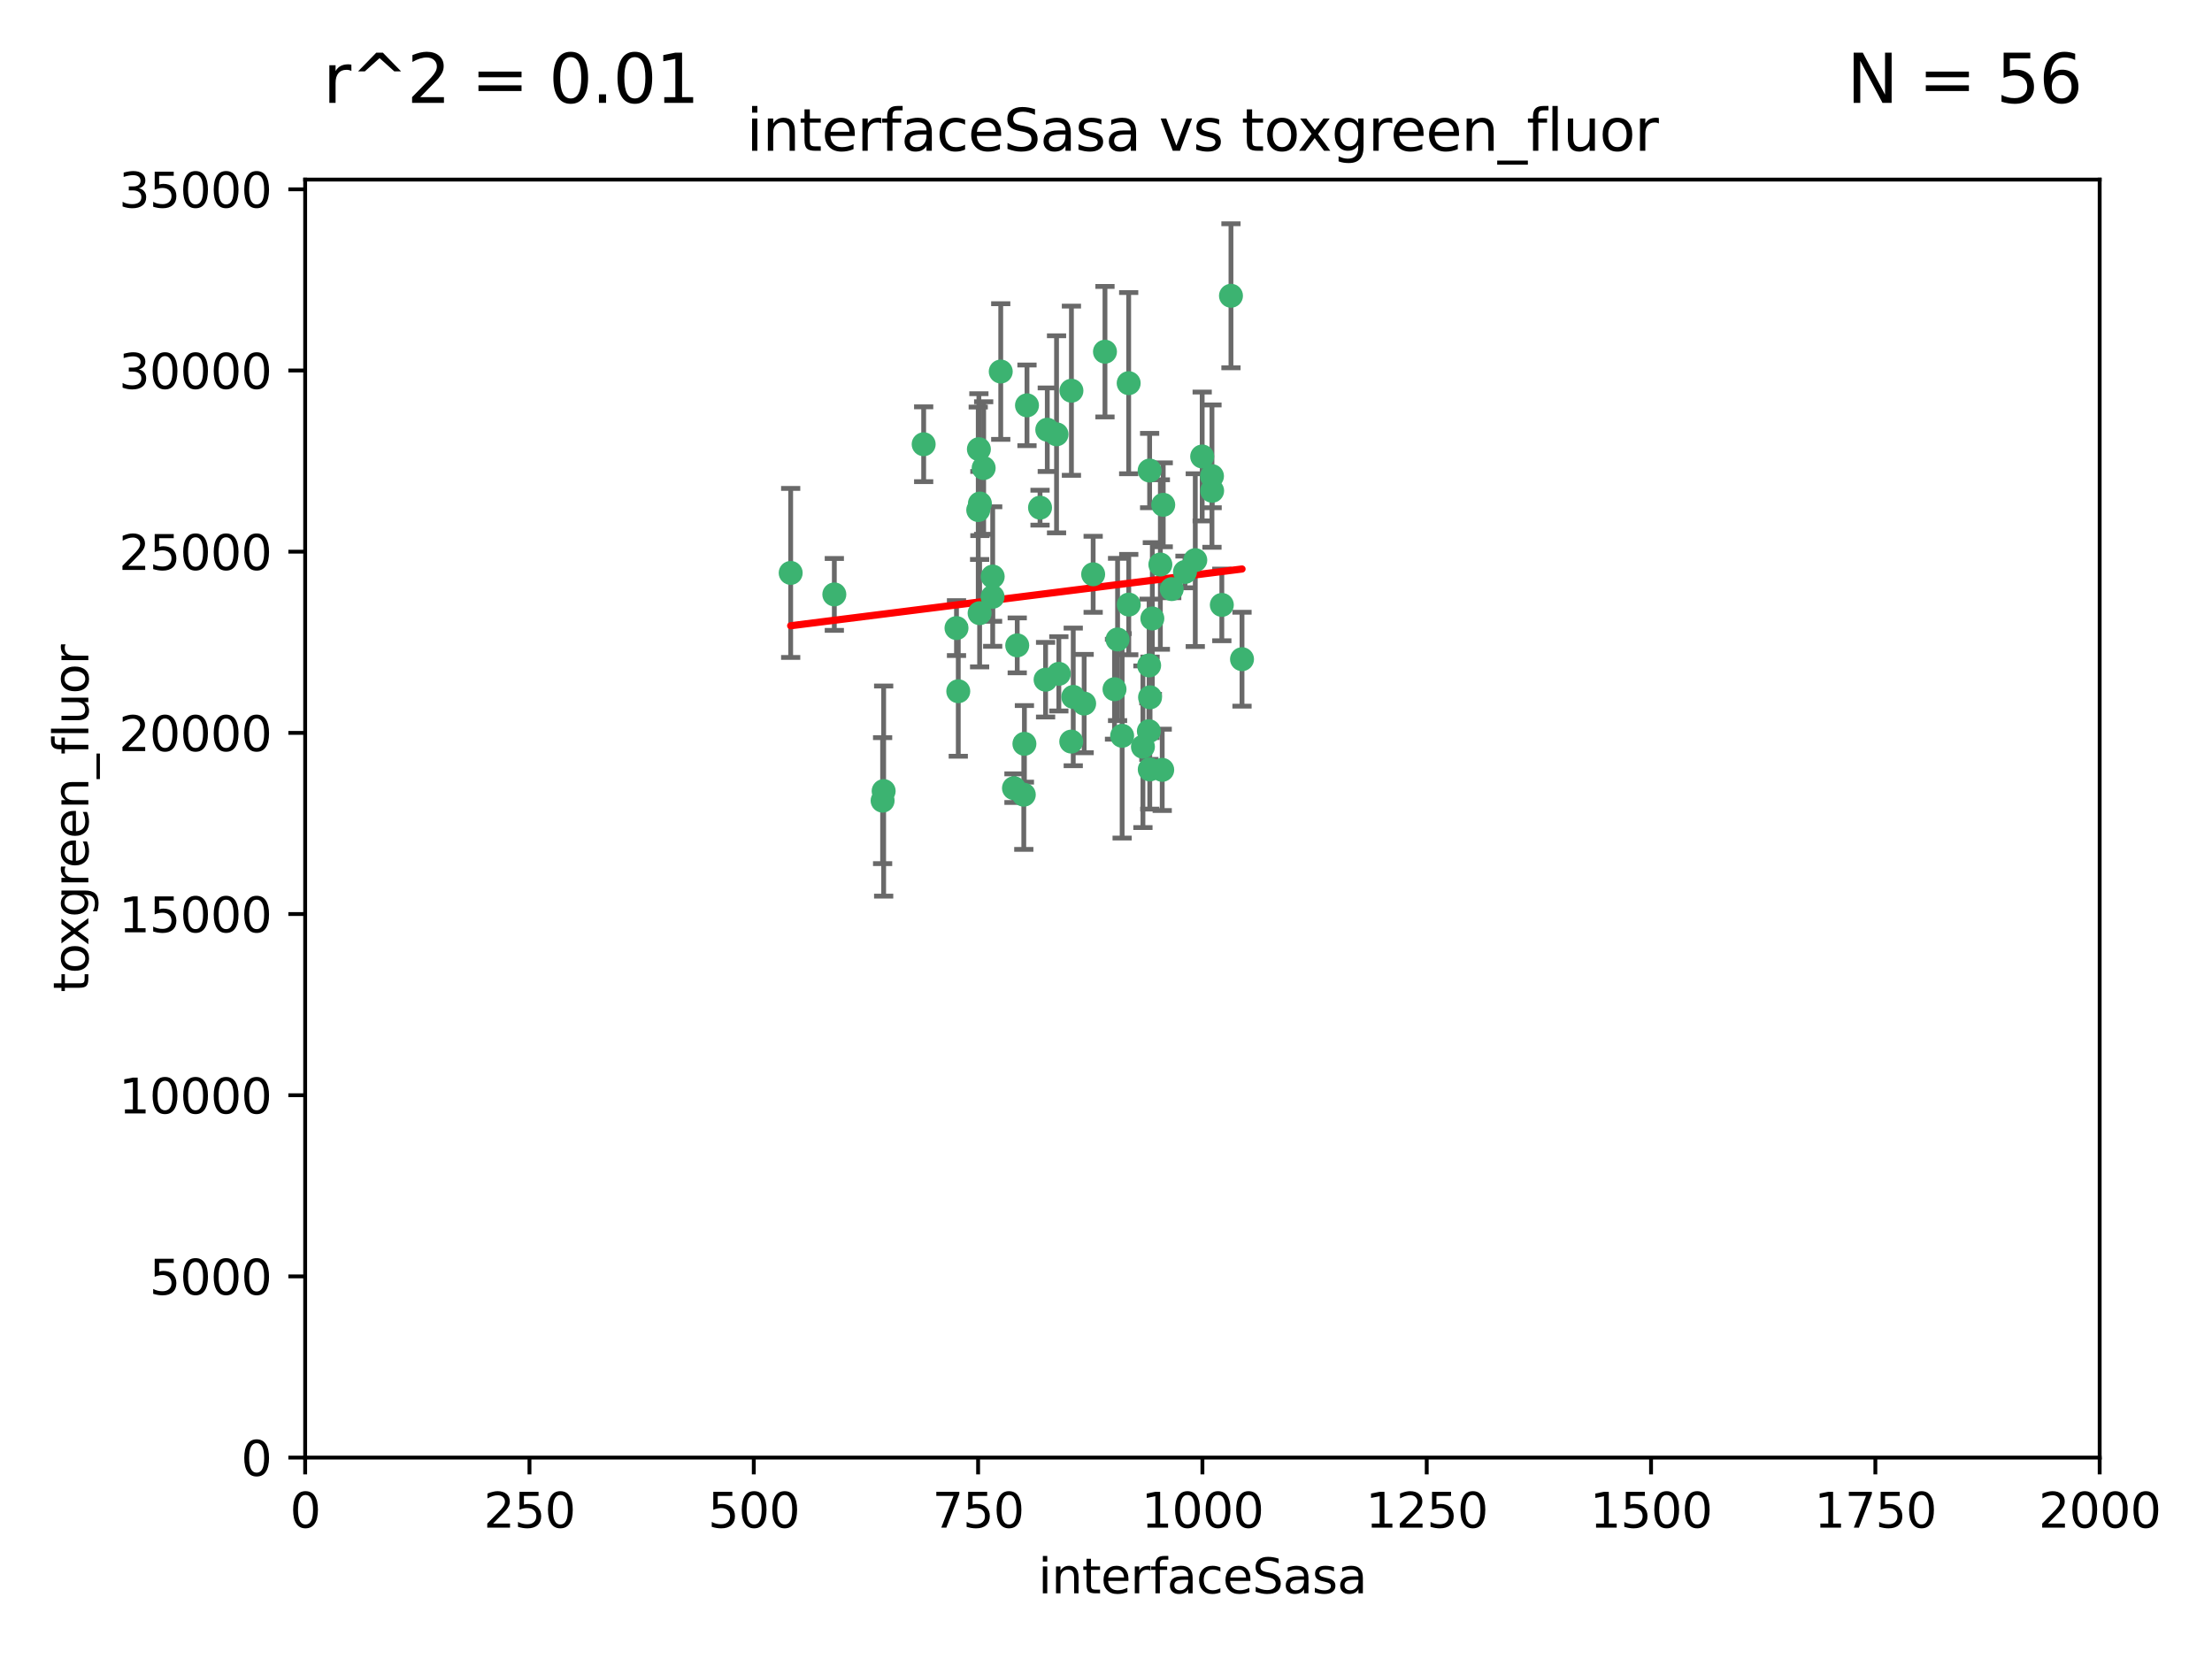 <?xml version="1.0" encoding="utf-8" standalone="no"?>
<!DOCTYPE svg PUBLIC "-//W3C//DTD SVG 1.1//EN"
  "http://www.w3.org/Graphics/SVG/1.1/DTD/svg11.dtd">
<svg xmlns:xlink="http://www.w3.org/1999/xlink" width="460.8pt" height="345.6pt" viewBox="0 0 460.8 345.6" xmlns="http://www.w3.org/2000/svg" version="1.1">
 <defs>
  <style type="text/css">*{stroke-linejoin: round; stroke-linecap: butt}</style>
 </defs>
 <g id="figure_1">
  <g id="patch_1">
   <path d="M 0 345.6 
L 460.8 345.6 
L 460.8 0 
L 0 0 
z
" style="fill: #ffffff"/>
  </g>
  <g id="axes_1">
   <g id="patch_2">
    <path d="M 63.571 303.64 
L 437.4 303.64 
L 437.4 37.411 
L 63.571 37.411 
z
" style="fill: #ffffff"/>
   </g>
   <g id="PathCollection_1">
    <defs>
     <path id="mdde285c9c1" d="M 0 1.118 
C 0.297 1.118 0.581 1 0.791 0.791 
C 1 0.581 1.118 0.297 1.118 0 
C 1.118 -0.297 1 -0.581 0.791 -0.791 
C 0.581 -1 0.297 -1.118 0 -1.118 
C -0.297 -1.118 -0.581 -1 -0.791 -0.791 
C -1 -0.581 -1.118 -0.297 -1.118 0 
C -1.118 0.297 -1 0.581 -0.791 0.791 
C -0.581 1 -0.297 1.118 0 1.118 
z
" style="stroke: #3cb371"/>
    </defs>
    <g clip-path="url(#p769c1fbfb0)">
     <use xlink:href="#mdde285c9c1" x="242.323" y="105.159" style="fill: #3cb371; stroke: #3cb371"/>
     <use xlink:href="#mdde285c9c1" x="248.998" y="116.686" style="fill: #3cb371; stroke: #3cb371"/>
     <use xlink:href="#mdde285c9c1" x="239.489" y="98.026" style="fill: #3cb371; stroke: #3cb371"/>
     <use xlink:href="#mdde285c9c1" x="250.437" y="95.094" style="fill: #3cb371; stroke: #3cb371"/>
     <use xlink:href="#mdde285c9c1" x="218.168" y="89.516" style="fill: #3cb371; stroke: #3cb371"/>
     <use xlink:href="#mdde285c9c1" x="230.187" y="73.266" style="fill: #3cb371; stroke: #3cb371"/>
     <use xlink:href="#mdde285c9c1" x="240.054" y="128.839" style="fill: #3cb371; stroke: #3cb371"/>
     <use xlink:href="#mdde285c9c1" x="246.854" y="119.146" style="fill: #3cb371; stroke: #3cb371"/>
     <use xlink:href="#mdde285c9c1" x="239.385" y="138.622" style="fill: #3cb371; stroke: #3cb371"/>
     <use xlink:href="#mdde285c9c1" x="223.198" y="81.394" style="fill: #3cb371; stroke: #3cb371"/>
     <use xlink:href="#mdde285c9c1" x="258.734" y="137.321" style="fill: #3cb371; stroke: #3cb371"/>
     <use xlink:href="#mdde285c9c1" x="233.762" y="153.285" style="fill: #3cb371; stroke: #3cb371"/>
     <use xlink:href="#mdde285c9c1" x="235.142" y="125.947" style="fill: #3cb371; stroke: #3cb371"/>
     <use xlink:href="#mdde285c9c1" x="220.097" y="90.475" style="fill: #3cb371; stroke: #3cb371"/>
     <use xlink:href="#mdde285c9c1" x="223.161" y="154.483" style="fill: #3cb371; stroke: #3cb371"/>
     <use xlink:href="#mdde285c9c1" x="241.725" y="117.601" style="fill: #3cb371; stroke: #3cb371"/>
     <use xlink:href="#mdde285c9c1" x="225.848" y="146.564" style="fill: #3cb371; stroke: #3cb371"/>
     <use xlink:href="#mdde285c9c1" x="252.51" y="102.24" style="fill: #3cb371; stroke: #3cb371"/>
     <use xlink:href="#mdde285c9c1" x="227.725" y="119.635" style="fill: #3cb371; stroke: #3cb371"/>
     <use xlink:href="#mdde285c9c1" x="235.125" y="79.819" style="fill: #3cb371; stroke: #3cb371"/>
     <use xlink:href="#mdde285c9c1" x="206.772" y="124.329" style="fill: #3cb371; stroke: #3cb371"/>
     <use xlink:href="#mdde285c9c1" x="244.091" y="122.72" style="fill: #3cb371; stroke: #3cb371"/>
     <use xlink:href="#mdde285c9c1" x="211.908" y="134.443" style="fill: #3cb371; stroke: #3cb371"/>
     <use xlink:href="#mdde285c9c1" x="213.404" y="154.954" style="fill: #3cb371; stroke: #3cb371"/>
     <use xlink:href="#mdde285c9c1" x="204.131" y="104.896" style="fill: #3cb371; stroke: #3cb371"/>
     <use xlink:href="#mdde285c9c1" x="216.658" y="105.756" style="fill: #3cb371; stroke: #3cb371"/>
     <use xlink:href="#mdde285c9c1" x="204.916" y="97.498" style="fill: #3cb371; stroke: #3cb371"/>
     <use xlink:href="#mdde285c9c1" x="192.417" y="92.545" style="fill: #3cb371; stroke: #3cb371"/>
     <use xlink:href="#mdde285c9c1" x="213.275" y="165.548" style="fill: #3cb371; stroke: #3cb371"/>
     <use xlink:href="#mdde285c9c1" x="206.796" y="120.108" style="fill: #3cb371; stroke: #3cb371"/>
     <use xlink:href="#mdde285c9c1" x="199.256" y="130.84" style="fill: #3cb371; stroke: #3cb371"/>
     <use xlink:href="#mdde285c9c1" x="220.577" y="140.37" style="fill: #3cb371; stroke: #3cb371"/>
     <use xlink:href="#mdde285c9c1" x="242.11" y="160.372" style="fill: #3cb371; stroke: #3cb371"/>
     <use xlink:href="#mdde285c9c1" x="223.577" y="145.178" style="fill: #3cb371; stroke: #3cb371"/>
     <use xlink:href="#mdde285c9c1" x="254.529" y="126.015" style="fill: #3cb371; stroke: #3cb371"/>
     <use xlink:href="#mdde285c9c1" x="208.473" y="77.397" style="fill: #3cb371; stroke: #3cb371"/>
     <use xlink:href="#mdde285c9c1" x="203.92" y="93.572" style="fill: #3cb371; stroke: #3cb371"/>
     <use xlink:href="#mdde285c9c1" x="239.332" y="152.32" style="fill: #3cb371; stroke: #3cb371"/>
     <use xlink:href="#mdde285c9c1" x="204.073" y="127.738" style="fill: #3cb371; stroke: #3cb371"/>
     <use xlink:href="#mdde285c9c1" x="239.579" y="145.262" style="fill: #3cb371; stroke: #3cb371"/>
     <use xlink:href="#mdde285c9c1" x="252.476" y="99.184" style="fill: #3cb371; stroke: #3cb371"/>
     <use xlink:href="#mdde285c9c1" x="256.433" y="61.614" style="fill: #3cb371; stroke: #3cb371"/>
     <use xlink:href="#mdde285c9c1" x="203.785" y="106.253" style="fill: #3cb371; stroke: #3cb371"/>
     <use xlink:href="#mdde285c9c1" x="213.94" y="84.44" style="fill: #3cb371; stroke: #3cb371"/>
     <use xlink:href="#mdde285c9c1" x="183.864" y="166.79" style="fill: #3cb371; stroke: #3cb371"/>
     <use xlink:href="#mdde285c9c1" x="211.23" y="164.19" style="fill: #3cb371; stroke: #3cb371"/>
     <use xlink:href="#mdde285c9c1" x="238.093" y="155.561" style="fill: #3cb371; stroke: #3cb371"/>
     <use xlink:href="#mdde285c9c1" x="199.626" y="143.999" style="fill: #3cb371; stroke: #3cb371"/>
     <use xlink:href="#mdde285c9c1" x="232.811" y="133.213" style="fill: #3cb371; stroke: #3cb371"/>
     <use xlink:href="#mdde285c9c1" x="239.516" y="160.289" style="fill: #3cb371; stroke: #3cb371"/>
     <use xlink:href="#mdde285c9c1" x="164.714" y="119.349" style="fill: #3cb371; stroke: #3cb371"/>
     <use xlink:href="#mdde285c9c1" x="217.815" y="141.593" style="fill: #3cb371; stroke: #3cb371"/>
     <use xlink:href="#mdde285c9c1" x="184.082" y="164.794" style="fill: #3cb371; stroke: #3cb371"/>
     <use xlink:href="#mdde285c9c1" x="232.174" y="143.576" style="fill: #3cb371; stroke: #3cb371"/>
     <use xlink:href="#mdde285c9c1" x="173.806" y="123.828" style="fill: #3cb371; stroke: #3cb371"/>
    </g>
   </g>
   <g id="matplotlib.axis_1">
    <g id="xtick_1">
     <g id="line2d_1">
      <defs>
       <path id="m9094e881f1" d="M 0 0 
L 0 3.5 
" style="stroke: #000000; stroke-width: 0.8"/>
      </defs>
      <g>
       <use xlink:href="#m9094e881f1" x="63.571" y="303.64" style="stroke: #000000; stroke-width: 0.8"/>
      </g>
     </g>
     <g id="text_1">
      <!-- 0 -->
      <g transform="translate(60.39 318.238)scale(0.1 -0.1)">
       <defs>
        <path id="DejaVuSans-30" d="M 2034 4250 
Q 1547 4250 1301 3770 
Q 1056 3291 1056 2328 
Q 1056 1369 1301 889 
Q 1547 409 2034 409 
Q 2525 409 2770 889 
Q 3016 1369 3016 2328 
Q 3016 3291 2770 3770 
Q 2525 4250 2034 4250 
z
M 2034 4750 
Q 2819 4750 3233 4129 
Q 3647 3509 3647 2328 
Q 3647 1150 3233 529 
Q 2819 -91 2034 -91 
Q 1250 -91 836 529 
Q 422 1150 422 2328 
Q 422 3509 836 4129 
Q 1250 4750 2034 4750 
z
" transform="scale(0.016)"/>
       </defs>
       <use xlink:href="#DejaVuSans-30"/>
      </g>
     </g>
    </g>
    <g id="xtick_2">
     <g id="line2d_2">
      <g>
       <use xlink:href="#m9094e881f1" x="110.3" y="303.64" style="stroke: #000000; stroke-width: 0.8"/>
      </g>
     </g>
     <g id="text_2">
      <!-- 250 -->
      <g transform="translate(100.756 318.238)scale(0.1 -0.1)">
       <defs>
        <path id="DejaVuSans-32" d="M 1228 531 
L 3431 531 
L 3431 0 
L 469 0 
L 469 531 
Q 828 903 1448 1529 
Q 2069 2156 2228 2338 
Q 2531 2678 2651 2914 
Q 2772 3150 2772 3378 
Q 2772 3750 2511 3984 
Q 2250 4219 1831 4219 
Q 1534 4219 1204 4116 
Q 875 4013 500 3803 
L 500 4441 
Q 881 4594 1212 4672 
Q 1544 4750 1819 4750 
Q 2544 4750 2975 4387 
Q 3406 4025 3406 3419 
Q 3406 3131 3298 2873 
Q 3191 2616 2906 2266 
Q 2828 2175 2409 1742 
Q 1991 1309 1228 531 
z
" transform="scale(0.016)"/>
        <path id="DejaVuSans-35" d="M 691 4666 
L 3169 4666 
L 3169 4134 
L 1269 4134 
L 1269 2991 
Q 1406 3038 1543 3061 
Q 1681 3084 1819 3084 
Q 2600 3084 3056 2656 
Q 3513 2228 3513 1497 
Q 3513 744 3044 326 
Q 2575 -91 1722 -91 
Q 1428 -91 1123 -41 
Q 819 9 494 109 
L 494 744 
Q 775 591 1075 516 
Q 1375 441 1709 441 
Q 2250 441 2565 725 
Q 2881 1009 2881 1497 
Q 2881 1984 2565 2268 
Q 2250 2553 1709 2553 
Q 1456 2553 1204 2497 
Q 953 2441 691 2322 
L 691 4666 
z
" transform="scale(0.016)"/>
       </defs>
       <use xlink:href="#DejaVuSans-32"/>
       <use xlink:href="#DejaVuSans-35" x="63.623"/>
       <use xlink:href="#DejaVuSans-30" x="127.246"/>
      </g>
     </g>
    </g>
    <g id="xtick_3">
     <g id="line2d_3">
      <g>
       <use xlink:href="#m9094e881f1" x="157.028" y="303.64" style="stroke: #000000; stroke-width: 0.8"/>
      </g>
     </g>
     <g id="text_3">
      <!-- 500 -->
      <g transform="translate(147.485 318.238)scale(0.1 -0.1)">
       <use xlink:href="#DejaVuSans-35"/>
       <use xlink:href="#DejaVuSans-30" x="63.623"/>
       <use xlink:href="#DejaVuSans-30" x="127.246"/>
      </g>
     </g>
    </g>
    <g id="xtick_4">
     <g id="line2d_4">
      <g>
       <use xlink:href="#m9094e881f1" x="203.757" y="303.64" style="stroke: #000000; stroke-width: 0.8"/>
      </g>
     </g>
     <g id="text_4">
      <!-- 750 -->
      <g transform="translate(194.213 318.238)scale(0.1 -0.1)">
       <defs>
        <path id="DejaVuSans-37" d="M 525 4666 
L 3525 4666 
L 3525 4397 
L 1831 0 
L 1172 0 
L 2766 4134 
L 525 4134 
L 525 4666 
z
" transform="scale(0.016)"/>
       </defs>
       <use xlink:href="#DejaVuSans-37"/>
       <use xlink:href="#DejaVuSans-35" x="63.623"/>
       <use xlink:href="#DejaVuSans-30" x="127.246"/>
      </g>
     </g>
    </g>
    <g id="xtick_5">
     <g id="line2d_5">
      <g>
       <use xlink:href="#m9094e881f1" x="250.486" y="303.64" style="stroke: #000000; stroke-width: 0.8"/>
      </g>
     </g>
     <g id="text_5">
      <!-- 1000 -->
      <g transform="translate(237.761 318.238)scale(0.1 -0.1)">
       <defs>
        <path id="DejaVuSans-31" d="M 794 531 
L 1825 531 
L 1825 4091 
L 703 3866 
L 703 4441 
L 1819 4666 
L 2450 4666 
L 2450 531 
L 3481 531 
L 3481 0 
L 794 0 
L 794 531 
z
" transform="scale(0.016)"/>
       </defs>
       <use xlink:href="#DejaVuSans-31"/>
       <use xlink:href="#DejaVuSans-30" x="63.623"/>
       <use xlink:href="#DejaVuSans-30" x="127.246"/>
       <use xlink:href="#DejaVuSans-30" x="190.869"/>
      </g>
     </g>
    </g>
    <g id="xtick_6">
     <g id="line2d_6">
      <g>
       <use xlink:href="#m9094e881f1" x="297.214" y="303.64" style="stroke: #000000; stroke-width: 0.8"/>
      </g>
     </g>
     <g id="text_6">
      <!-- 1250 -->
      <g transform="translate(284.489 318.238)scale(0.1 -0.1)">
       <use xlink:href="#DejaVuSans-31"/>
       <use xlink:href="#DejaVuSans-32" x="63.623"/>
       <use xlink:href="#DejaVuSans-35" x="127.246"/>
       <use xlink:href="#DejaVuSans-30" x="190.869"/>
      </g>
     </g>
    </g>
    <g id="xtick_7">
     <g id="line2d_7">
      <g>
       <use xlink:href="#m9094e881f1" x="343.943" y="303.64" style="stroke: #000000; stroke-width: 0.8"/>
      </g>
     </g>
     <g id="text_7">
      <!-- 1500 -->
      <g transform="translate(331.218 318.238)scale(0.1 -0.1)">
       <use xlink:href="#DejaVuSans-31"/>
       <use xlink:href="#DejaVuSans-35" x="63.623"/>
       <use xlink:href="#DejaVuSans-30" x="127.246"/>
       <use xlink:href="#DejaVuSans-30" x="190.869"/>
      </g>
     </g>
    </g>
    <g id="xtick_8">
     <g id="line2d_8">
      <g>
       <use xlink:href="#m9094e881f1" x="390.671" y="303.64" style="stroke: #000000; stroke-width: 0.8"/>
      </g>
     </g>
     <g id="text_8">
      <!-- 1750 -->
      <g transform="translate(377.946 318.238)scale(0.1 -0.1)">
       <use xlink:href="#DejaVuSans-31"/>
       <use xlink:href="#DejaVuSans-37" x="63.623"/>
       <use xlink:href="#DejaVuSans-35" x="127.246"/>
       <use xlink:href="#DejaVuSans-30" x="190.869"/>
      </g>
     </g>
    </g>
    <g id="xtick_9">
     <g id="line2d_9">
      <g>
       <use xlink:href="#m9094e881f1" x="437.4" y="303.64" style="stroke: #000000; stroke-width: 0.8"/>
      </g>
     </g>
     <g id="text_9">
      <!-- 2000 -->
      <g transform="translate(424.675 318.238)scale(0.1 -0.1)">
       <use xlink:href="#DejaVuSans-32"/>
       <use xlink:href="#DejaVuSans-30" x="63.623"/>
       <use xlink:href="#DejaVuSans-30" x="127.246"/>
       <use xlink:href="#DejaVuSans-30" x="190.869"/>
      </g>
     </g>
    </g>
    <g id="text_10">
     <!-- interfaceSasa -->
     <g transform="translate(216.279 331.917)scale(0.1 -0.1)">
      <defs>
       <path id="DejaVuSans-69" d="M 603 3500 
L 1178 3500 
L 1178 0 
L 603 0 
L 603 3500 
z
M 603 4863 
L 1178 4863 
L 1178 4134 
L 603 4134 
L 603 4863 
z
" transform="scale(0.016)"/>
       <path id="DejaVuSans-6e" d="M 3513 2113 
L 3513 0 
L 2938 0 
L 2938 2094 
Q 2938 2591 2744 2837 
Q 2550 3084 2163 3084 
Q 1697 3084 1428 2787 
Q 1159 2491 1159 1978 
L 1159 0 
L 581 0 
L 581 3500 
L 1159 3500 
L 1159 2956 
Q 1366 3272 1645 3428 
Q 1925 3584 2291 3584 
Q 2894 3584 3203 3211 
Q 3513 2838 3513 2113 
z
" transform="scale(0.016)"/>
       <path id="DejaVuSans-74" d="M 1172 4494 
L 1172 3500 
L 2356 3500 
L 2356 3053 
L 1172 3053 
L 1172 1153 
Q 1172 725 1289 603 
Q 1406 481 1766 481 
L 2356 481 
L 2356 0 
L 1766 0 
Q 1100 0 847 248 
Q 594 497 594 1153 
L 594 3053 
L 172 3053 
L 172 3500 
L 594 3500 
L 594 4494 
L 1172 4494 
z
" transform="scale(0.016)"/>
       <path id="DejaVuSans-65" d="M 3597 1894 
L 3597 1613 
L 953 1613 
Q 991 1019 1311 708 
Q 1631 397 2203 397 
Q 2534 397 2845 478 
Q 3156 559 3463 722 
L 3463 178 
Q 3153 47 2828 -22 
Q 2503 -91 2169 -91 
Q 1331 -91 842 396 
Q 353 884 353 1716 
Q 353 2575 817 3079 
Q 1281 3584 2069 3584 
Q 2775 3584 3186 3129 
Q 3597 2675 3597 1894 
z
M 3022 2063 
Q 3016 2534 2758 2815 
Q 2500 3097 2075 3097 
Q 1594 3097 1305 2825 
Q 1016 2553 972 2059 
L 3022 2063 
z
" transform="scale(0.016)"/>
       <path id="DejaVuSans-72" d="M 2631 2963 
Q 2534 3019 2420 3045 
Q 2306 3072 2169 3072 
Q 1681 3072 1420 2755 
Q 1159 2438 1159 1844 
L 1159 0 
L 581 0 
L 581 3500 
L 1159 3500 
L 1159 2956 
Q 1341 3275 1631 3429 
Q 1922 3584 2338 3584 
Q 2397 3584 2469 3576 
Q 2541 3569 2628 3553 
L 2631 2963 
z
" transform="scale(0.016)"/>
       <path id="DejaVuSans-66" d="M 2375 4863 
L 2375 4384 
L 1825 4384 
Q 1516 4384 1395 4259 
Q 1275 4134 1275 3809 
L 1275 3500 
L 2222 3500 
L 2222 3053 
L 1275 3053 
L 1275 0 
L 697 0 
L 697 3053 
L 147 3053 
L 147 3500 
L 697 3500 
L 697 3744 
Q 697 4328 969 4595 
Q 1241 4863 1831 4863 
L 2375 4863 
z
" transform="scale(0.016)"/>
       <path id="DejaVuSans-61" d="M 2194 1759 
Q 1497 1759 1228 1600 
Q 959 1441 959 1056 
Q 959 750 1161 570 
Q 1363 391 1709 391 
Q 2188 391 2477 730 
Q 2766 1069 2766 1631 
L 2766 1759 
L 2194 1759 
z
M 3341 1997 
L 3341 0 
L 2766 0 
L 2766 531 
Q 2569 213 2275 61 
Q 1981 -91 1556 -91 
Q 1019 -91 701 211 
Q 384 513 384 1019 
Q 384 1609 779 1909 
Q 1175 2209 1959 2209 
L 2766 2209 
L 2766 2266 
Q 2766 2663 2505 2880 
Q 2244 3097 1772 3097 
Q 1472 3097 1187 3025 
Q 903 2953 641 2809 
L 641 3341 
Q 956 3463 1253 3523 
Q 1550 3584 1831 3584 
Q 2591 3584 2966 3190 
Q 3341 2797 3341 1997 
z
" transform="scale(0.016)"/>
       <path id="DejaVuSans-63" d="M 3122 3366 
L 3122 2828 
Q 2878 2963 2633 3030 
Q 2388 3097 2138 3097 
Q 1578 3097 1268 2742 
Q 959 2388 959 1747 
Q 959 1106 1268 751 
Q 1578 397 2138 397 
Q 2388 397 2633 464 
Q 2878 531 3122 666 
L 3122 134 
Q 2881 22 2623 -34 
Q 2366 -91 2075 -91 
Q 1284 -91 818 406 
Q 353 903 353 1747 
Q 353 2603 823 3093 
Q 1294 3584 2113 3584 
Q 2378 3584 2631 3529 
Q 2884 3475 3122 3366 
z
" transform="scale(0.016)"/>
       <path id="DejaVuSans-53" d="M 3425 4513 
L 3425 3897 
Q 3066 4069 2747 4153 
Q 2428 4238 2131 4238 
Q 1616 4238 1336 4038 
Q 1056 3838 1056 3469 
Q 1056 3159 1242 3001 
Q 1428 2844 1947 2747 
L 2328 2669 
Q 3034 2534 3370 2195 
Q 3706 1856 3706 1288 
Q 3706 609 3251 259 
Q 2797 -91 1919 -91 
Q 1588 -91 1214 -16 
Q 841 59 441 206 
L 441 856 
Q 825 641 1194 531 
Q 1563 422 1919 422 
Q 2459 422 2753 634 
Q 3047 847 3047 1241 
Q 3047 1584 2836 1778 
Q 2625 1972 2144 2069 
L 1759 2144 
Q 1053 2284 737 2584 
Q 422 2884 422 3419 
Q 422 4038 858 4394 
Q 1294 4750 2059 4750 
Q 2388 4750 2728 4690 
Q 3069 4631 3425 4513 
z
" transform="scale(0.016)"/>
       <path id="DejaVuSans-73" d="M 2834 3397 
L 2834 2853 
Q 2591 2978 2328 3040 
Q 2066 3103 1784 3103 
Q 1356 3103 1142 2972 
Q 928 2841 928 2578 
Q 928 2378 1081 2264 
Q 1234 2150 1697 2047 
L 1894 2003 
Q 2506 1872 2764 1633 
Q 3022 1394 3022 966 
Q 3022 478 2636 193 
Q 2250 -91 1575 -91 
Q 1294 -91 989 -36 
Q 684 19 347 128 
L 347 722 
Q 666 556 975 473 
Q 1284 391 1588 391 
Q 1994 391 2212 530 
Q 2431 669 2431 922 
Q 2431 1156 2273 1281 
Q 2116 1406 1581 1522 
L 1381 1569 
Q 847 1681 609 1914 
Q 372 2147 372 2553 
Q 372 3047 722 3315 
Q 1072 3584 1716 3584 
Q 2034 3584 2315 3537 
Q 2597 3491 2834 3397 
z
" transform="scale(0.016)"/>
      </defs>
      <use xlink:href="#DejaVuSans-69"/>
      <use xlink:href="#DejaVuSans-6e" x="27.783"/>
      <use xlink:href="#DejaVuSans-74" x="91.162"/>
      <use xlink:href="#DejaVuSans-65" x="130.371"/>
      <use xlink:href="#DejaVuSans-72" x="191.895"/>
      <use xlink:href="#DejaVuSans-66" x="233.008"/>
      <use xlink:href="#DejaVuSans-61" x="268.213"/>
      <use xlink:href="#DejaVuSans-63" x="329.492"/>
      <use xlink:href="#DejaVuSans-65" x="384.473"/>
      <use xlink:href="#DejaVuSans-53" x="445.996"/>
      <use xlink:href="#DejaVuSans-61" x="509.473"/>
      <use xlink:href="#DejaVuSans-73" x="570.752"/>
      <use xlink:href="#DejaVuSans-61" x="622.852"/>
     </g>
    </g>
   </g>
   <g id="matplotlib.axis_2">
    <g id="ytick_1">
     <g id="line2d_10">
      <defs>
       <path id="m8aacafe786" d="M 0 0 
L -3.5 0 
" style="stroke: #000000; stroke-width: 0.8"/>
      </defs>
      <g>
       <use xlink:href="#m8aacafe786" x="63.571" y="303.64" style="stroke: #000000; stroke-width: 0.8"/>
      </g>
     </g>
     <g id="text_11">
      <!-- 0 -->
      <g transform="translate(50.209 307.439)scale(0.1 -0.1)">
       <use xlink:href="#DejaVuSans-30"/>
      </g>
     </g>
    </g>
    <g id="ytick_2">
     <g id="line2d_11">
      <g>
       <use xlink:href="#m8aacafe786" x="63.571" y="265.897" style="stroke: #000000; stroke-width: 0.8"/>
      </g>
     </g>
     <g id="text_12">
      <!-- 5000 -->
      <g transform="translate(31.121 269.696)scale(0.1 -0.1)">
       <use xlink:href="#DejaVuSans-35"/>
       <use xlink:href="#DejaVuSans-30" x="63.623"/>
       <use xlink:href="#DejaVuSans-30" x="127.246"/>
       <use xlink:href="#DejaVuSans-30" x="190.869"/>
      </g>
     </g>
    </g>
    <g id="ytick_3">
     <g id="line2d_12">
      <g>
       <use xlink:href="#m8aacafe786" x="63.571" y="228.154" style="stroke: #000000; stroke-width: 0.8"/>
      </g>
     </g>
     <g id="text_13">
      <!-- 10000 -->
      <g transform="translate(24.759 231.953)scale(0.1 -0.1)">
       <use xlink:href="#DejaVuSans-31"/>
       <use xlink:href="#DejaVuSans-30" x="63.623"/>
       <use xlink:href="#DejaVuSans-30" x="127.246"/>
       <use xlink:href="#DejaVuSans-30" x="190.869"/>
       <use xlink:href="#DejaVuSans-30" x="254.492"/>
      </g>
     </g>
    </g>
    <g id="ytick_4">
     <g id="line2d_13">
      <g>
       <use xlink:href="#m8aacafe786" x="63.571" y="190.411" style="stroke: #000000; stroke-width: 0.8"/>
      </g>
     </g>
     <g id="text_14">
      <!-- 15000 -->
      <g transform="translate(24.759 194.21)scale(0.1 -0.1)">
       <use xlink:href="#DejaVuSans-31"/>
       <use xlink:href="#DejaVuSans-35" x="63.623"/>
       <use xlink:href="#DejaVuSans-30" x="127.246"/>
       <use xlink:href="#DejaVuSans-30" x="190.869"/>
       <use xlink:href="#DejaVuSans-30" x="254.492"/>
      </g>
     </g>
    </g>
    <g id="ytick_5">
     <g id="line2d_14">
      <g>
       <use xlink:href="#m8aacafe786" x="63.571" y="152.668" style="stroke: #000000; stroke-width: 0.8"/>
      </g>
     </g>
     <g id="text_15">
      <!-- 20000 -->
      <g transform="translate(24.759 156.467)scale(0.1 -0.1)">
       <use xlink:href="#DejaVuSans-32"/>
       <use xlink:href="#DejaVuSans-30" x="63.623"/>
       <use xlink:href="#DejaVuSans-30" x="127.246"/>
       <use xlink:href="#DejaVuSans-30" x="190.869"/>
       <use xlink:href="#DejaVuSans-30" x="254.492"/>
      </g>
     </g>
    </g>
    <g id="ytick_6">
     <g id="line2d_15">
      <g>
       <use xlink:href="#m8aacafe786" x="63.571" y="114.925" style="stroke: #000000; stroke-width: 0.8"/>
      </g>
     </g>
     <g id="text_16">
      <!-- 25000 -->
      <g transform="translate(24.759 118.724)scale(0.1 -0.1)">
       <use xlink:href="#DejaVuSans-32"/>
       <use xlink:href="#DejaVuSans-35" x="63.623"/>
       <use xlink:href="#DejaVuSans-30" x="127.246"/>
       <use xlink:href="#DejaVuSans-30" x="190.869"/>
       <use xlink:href="#DejaVuSans-30" x="254.492"/>
      </g>
     </g>
    </g>
    <g id="ytick_7">
     <g id="line2d_16">
      <g>
       <use xlink:href="#m8aacafe786" x="63.571" y="77.181" style="stroke: #000000; stroke-width: 0.8"/>
      </g>
     </g>
     <g id="text_17">
      <!-- 30000 -->
      <g transform="translate(24.759 80.981)scale(0.1 -0.1)">
       <defs>
        <path id="DejaVuSans-33" d="M 2597 2516 
Q 3050 2419 3304 2112 
Q 3559 1806 3559 1356 
Q 3559 666 3084 287 
Q 2609 -91 1734 -91 
Q 1441 -91 1130 -33 
Q 819 25 488 141 
L 488 750 
Q 750 597 1062 519 
Q 1375 441 1716 441 
Q 2309 441 2620 675 
Q 2931 909 2931 1356 
Q 2931 1769 2642 2001 
Q 2353 2234 1838 2234 
L 1294 2234 
L 1294 2753 
L 1863 2753 
Q 2328 2753 2575 2939 
Q 2822 3125 2822 3475 
Q 2822 3834 2567 4026 
Q 2313 4219 1838 4219 
Q 1578 4219 1281 4162 
Q 984 4106 628 3988 
L 628 4550 
Q 988 4650 1302 4700 
Q 1616 4750 1894 4750 
Q 2613 4750 3031 4423 
Q 3450 4097 3450 3541 
Q 3450 3153 3228 2886 
Q 3006 2619 2597 2516 
z
" transform="scale(0.016)"/>
       </defs>
       <use xlink:href="#DejaVuSans-33"/>
       <use xlink:href="#DejaVuSans-30" x="63.623"/>
       <use xlink:href="#DejaVuSans-30" x="127.246"/>
       <use xlink:href="#DejaVuSans-30" x="190.869"/>
       <use xlink:href="#DejaVuSans-30" x="254.492"/>
      </g>
     </g>
    </g>
    <g id="ytick_8">
     <g id="line2d_17">
      <g>
       <use xlink:href="#m8aacafe786" x="63.571" y="39.438" style="stroke: #000000; stroke-width: 0.8"/>
      </g>
     </g>
     <g id="text_18">
      <!-- 35000 -->
      <g transform="translate(24.759 43.238)scale(0.1 -0.1)">
       <use xlink:href="#DejaVuSans-33"/>
       <use xlink:href="#DejaVuSans-35" x="63.623"/>
       <use xlink:href="#DejaVuSans-30" x="127.246"/>
       <use xlink:href="#DejaVuSans-30" x="190.869"/>
       <use xlink:href="#DejaVuSans-30" x="254.492"/>
      </g>
     </g>
    </g>
    <g id="text_19">
     <!-- toxgreen_fluor -->
     <g transform="translate(18.401 206.72)rotate(-90)scale(0.1 -0.1)">
      <defs>
       <path id="DejaVuSans-6f" d="M 1959 3097 
Q 1497 3097 1228 2736 
Q 959 2375 959 1747 
Q 959 1119 1226 758 
Q 1494 397 1959 397 
Q 2419 397 2687 759 
Q 2956 1122 2956 1747 
Q 2956 2369 2687 2733 
Q 2419 3097 1959 3097 
z
M 1959 3584 
Q 2709 3584 3137 3096 
Q 3566 2609 3566 1747 
Q 3566 888 3137 398 
Q 2709 -91 1959 -91 
Q 1206 -91 779 398 
Q 353 888 353 1747 
Q 353 2609 779 3096 
Q 1206 3584 1959 3584 
z
" transform="scale(0.016)"/>
       <path id="DejaVuSans-78" d="M 3513 3500 
L 2247 1797 
L 3578 0 
L 2900 0 
L 1881 1375 
L 863 0 
L 184 0 
L 1544 1831 
L 300 3500 
L 978 3500 
L 1906 2253 
L 2834 3500 
L 3513 3500 
z
" transform="scale(0.016)"/>
       <path id="DejaVuSans-67" d="M 2906 1791 
Q 2906 2416 2648 2759 
Q 2391 3103 1925 3103 
Q 1463 3103 1205 2759 
Q 947 2416 947 1791 
Q 947 1169 1205 825 
Q 1463 481 1925 481 
Q 2391 481 2648 825 
Q 2906 1169 2906 1791 
z
M 3481 434 
Q 3481 -459 3084 -895 
Q 2688 -1331 1869 -1331 
Q 1566 -1331 1297 -1286 
Q 1028 -1241 775 -1147 
L 775 -588 
Q 1028 -725 1275 -790 
Q 1522 -856 1778 -856 
Q 2344 -856 2625 -561 
Q 2906 -266 2906 331 
L 2906 616 
Q 2728 306 2450 153 
Q 2172 0 1784 0 
Q 1141 0 747 490 
Q 353 981 353 1791 
Q 353 2603 747 3093 
Q 1141 3584 1784 3584 
Q 2172 3584 2450 3431 
Q 2728 3278 2906 2969 
L 2906 3500 
L 3481 3500 
L 3481 434 
z
" transform="scale(0.016)"/>
       <path id="DejaVuSans-5f" d="M 3263 -1063 
L 3263 -1509 
L -63 -1509 
L -63 -1063 
L 3263 -1063 
z
" transform="scale(0.016)"/>
       <path id="DejaVuSans-6c" d="M 603 4863 
L 1178 4863 
L 1178 0 
L 603 0 
L 603 4863 
z
" transform="scale(0.016)"/>
       <path id="DejaVuSans-75" d="M 544 1381 
L 544 3500 
L 1119 3500 
L 1119 1403 
Q 1119 906 1312 657 
Q 1506 409 1894 409 
Q 2359 409 2629 706 
Q 2900 1003 2900 1516 
L 2900 3500 
L 3475 3500 
L 3475 0 
L 2900 0 
L 2900 538 
Q 2691 219 2414 64 
Q 2138 -91 1772 -91 
Q 1169 -91 856 284 
Q 544 659 544 1381 
z
M 1991 3584 
L 1991 3584 
z
" transform="scale(0.016)"/>
      </defs>
      <use xlink:href="#DejaVuSans-74"/>
      <use xlink:href="#DejaVuSans-6f" x="39.209"/>
      <use xlink:href="#DejaVuSans-78" x="97.266"/>
      <use xlink:href="#DejaVuSans-67" x="156.445"/>
      <use xlink:href="#DejaVuSans-72" x="219.922"/>
      <use xlink:href="#DejaVuSans-65" x="258.785"/>
      <use xlink:href="#DejaVuSans-65" x="320.309"/>
      <use xlink:href="#DejaVuSans-6e" x="381.832"/>
      <use xlink:href="#DejaVuSans-5f" x="445.211"/>
      <use xlink:href="#DejaVuSans-66" x="495.211"/>
      <use xlink:href="#DejaVuSans-6c" x="530.416"/>
      <use xlink:href="#DejaVuSans-75" x="558.199"/>
      <use xlink:href="#DejaVuSans-6f" x="621.578"/>
      <use xlink:href="#DejaVuSans-72" x="682.76"/>
     </g>
    </g>
   </g>
   <g id="LineCollection_1">
    <path d="M 242.323 113.901 
L 242.323 96.418 
" clip-path="url(#p769c1fbfb0)" style="fill: none; stroke: #696969"/>
    <path d="M 248.998 134.682 
L 248.998 98.689 
" clip-path="url(#p769c1fbfb0)" style="fill: none; stroke: #696969"/>
    <path d="M 239.489 105.772 
L 239.489 90.281 
" clip-path="url(#p769c1fbfb0)" style="fill: none; stroke: #696969"/>
    <path d="M 250.437 108.514 
L 250.437 81.675 
" clip-path="url(#p769c1fbfb0)" style="fill: none; stroke: #696969"/>
    <path d="M 218.168 98.217 
L 218.168 80.815 
" clip-path="url(#p769c1fbfb0)" style="fill: none; stroke: #696969"/>
    <path d="M 230.187 86.861 
L 230.187 59.671 
" clip-path="url(#p769c1fbfb0)" style="fill: none; stroke: #696969"/>
    <path d="M 240.054 144.637 
L 240.054 113.041 
" clip-path="url(#p769c1fbfb0)" style="fill: none; stroke: #696969"/>
    <path d="M 246.854 122.449 
L 246.854 115.842 
" clip-path="url(#p769c1fbfb0)" style="fill: none; stroke: #696969"/>
    <path d="M 239.385 152.437 
L 239.385 124.806 
" clip-path="url(#p769c1fbfb0)" style="fill: none; stroke: #696969"/>
    <path d="M 223.198 99.017 
L 223.198 63.771 
" clip-path="url(#p769c1fbfb0)" style="fill: none; stroke: #696969"/>
    <path d="M 258.734 147.102 
L 258.734 127.541 
" clip-path="url(#p769c1fbfb0)" style="fill: none; stroke: #696969"/>
    <path d="M 233.762 174.582 
L 233.762 131.988 
" clip-path="url(#p769c1fbfb0)" style="fill: none; stroke: #696969"/>
    <path d="M 235.142 136.397 
L 235.142 115.497 
" clip-path="url(#p769c1fbfb0)" style="fill: none; stroke: #696969"/>
    <path d="M 220.097 111.003 
L 220.097 69.947 
" clip-path="url(#p769c1fbfb0)" style="fill: none; stroke: #696969"/>
    <path d="M 223.161 155.048 
L 223.161 153.918 
" clip-path="url(#p769c1fbfb0)" style="fill: none; stroke: #696969"/>
    <path d="M 241.725 135.26 
L 241.725 99.941 
" clip-path="url(#p769c1fbfb0)" style="fill: none; stroke: #696969"/>
    <path d="M 225.848 156.807 
L 225.848 136.321 
" clip-path="url(#p769c1fbfb0)" style="fill: none; stroke: #696969"/>
    <path d="M 252.51 105.772 
L 252.51 98.709 
" clip-path="url(#p769c1fbfb0)" style="fill: none; stroke: #696969"/>
    <path d="M 227.725 127.554 
L 227.725 111.717 
" clip-path="url(#p769c1fbfb0)" style="fill: none; stroke: #696969"/>
    <path d="M 235.125 98.693 
L 235.125 60.945 
" clip-path="url(#p769c1fbfb0)" style="fill: none; stroke: #696969"/>
    <path d="M 206.772 129.426 
L 206.772 119.231 
" clip-path="url(#p769c1fbfb0)" style="fill: none; stroke: #696969"/>
    <path d="M 244.091 124.514 
L 244.091 120.926 
" clip-path="url(#p769c1fbfb0)" style="fill: none; stroke: #696969"/>
    <path d="M 211.908 140.163 
L 211.908 128.724 
" clip-path="url(#p769c1fbfb0)" style="fill: none; stroke: #696969"/>
    <path d="M 213.404 162.929 
L 213.404 146.979 
" clip-path="url(#p769c1fbfb0)" style="fill: none; stroke: #696969"/>
    <path d="M 204.131 111.578 
L 204.131 98.214 
" clip-path="url(#p769c1fbfb0)" style="fill: none; stroke: #696969"/>
    <path d="M 216.658 109.392 
L 216.658 102.12 
" clip-path="url(#p769c1fbfb0)" style="fill: none; stroke: #696969"/>
    <path d="M 204.916 111.302 
L 204.916 83.693 
" clip-path="url(#p769c1fbfb0)" style="fill: none; stroke: #696969"/>
    <path d="M 192.417 100.341 
L 192.417 84.749 
" clip-path="url(#p769c1fbfb0)" style="fill: none; stroke: #696969"/>
    <path d="M 213.275 176.939 
L 213.275 154.157 
" clip-path="url(#p769c1fbfb0)" style="fill: none; stroke: #696969"/>
    <path d="M 206.796 134.641 
L 206.796 105.576 
" clip-path="url(#p769c1fbfb0)" style="fill: none; stroke: #696969"/>
    <path d="M 199.256 136.561 
L 199.256 125.12 
" clip-path="url(#p769c1fbfb0)" style="fill: none; stroke: #696969"/>
    <path d="M 220.577 148.106 
L 220.577 132.634 
" clip-path="url(#p769c1fbfb0)" style="fill: none; stroke: #696969"/>
    <path d="M 242.11 168.839 
L 242.11 151.905 
" clip-path="url(#p769c1fbfb0)" style="fill: none; stroke: #696969"/>
    <path d="M 223.577 159.513 
L 223.577 130.843 
" clip-path="url(#p769c1fbfb0)" style="fill: none; stroke: #696969"/>
    <path d="M 254.529 133.474 
L 254.529 118.555 
" clip-path="url(#p769c1fbfb0)" style="fill: none; stroke: #696969"/>
    <path d="M 208.473 91.524 
L 208.473 63.27 
" clip-path="url(#p769c1fbfb0)" style="fill: none; stroke: #696969"/>
    <path d="M 203.92 105.129 
L 203.92 82.016 
" clip-path="url(#p769c1fbfb0)" style="fill: none; stroke: #696969"/>
    <path d="M 239.332 158.197 
L 239.332 146.442 
" clip-path="url(#p769c1fbfb0)" style="fill: none; stroke: #696969"/>
    <path d="M 204.073 138.926 
L 204.073 116.549 
" clip-path="url(#p769c1fbfb0)" style="fill: none; stroke: #696969"/>
    <path d="M 239.579 153.647 
L 239.579 136.877 
" clip-path="url(#p769c1fbfb0)" style="fill: none; stroke: #696969"/>
    <path d="M 252.476 114.01 
L 252.476 84.357 
" clip-path="url(#p769c1fbfb0)" style="fill: none; stroke: #696969"/>
    <path d="M 256.433 76.614 
L 256.433 46.614 
" clip-path="url(#p769c1fbfb0)" style="fill: none; stroke: #696969"/>
    <path d="M 203.785 127.715 
L 203.785 84.791 
" clip-path="url(#p769c1fbfb0)" style="fill: none; stroke: #696969"/>
    <path d="M 213.94 92.843 
L 213.94 76.037 
" clip-path="url(#p769c1fbfb0)" style="fill: none; stroke: #696969"/>
    <path d="M 183.864 179.908 
L 183.864 153.671 
" clip-path="url(#p769c1fbfb0)" style="fill: none; stroke: #696969"/>
    <path d="M 211.23 167.175 
L 211.23 161.206 
" clip-path="url(#p769c1fbfb0)" style="fill: none; stroke: #696969"/>
    <path d="M 238.093 172.398 
L 238.093 138.724 
" clip-path="url(#p769c1fbfb0)" style="fill: none; stroke: #696969"/>
    <path d="M 199.626 157.537 
L 199.626 130.461 
" clip-path="url(#p769c1fbfb0)" style="fill: none; stroke: #696969"/>
    <path d="M 232.811 150.11 
L 232.811 116.316 
" clip-path="url(#p769c1fbfb0)" style="fill: none; stroke: #696969"/>
    <path d="M 239.516 168.551 
L 239.516 152.026 
" clip-path="url(#p769c1fbfb0)" style="fill: none; stroke: #696969"/>
    <path d="M 164.714 136.952 
L 164.714 101.746 
" clip-path="url(#p769c1fbfb0)" style="fill: none; stroke: #696969"/>
    <path d="M 217.815 149.363 
L 217.815 133.823 
" clip-path="url(#p769c1fbfb0)" style="fill: none; stroke: #696969"/>
    <path d="M 184.082 186.68 
L 184.082 142.908 
" clip-path="url(#p769c1fbfb0)" style="fill: none; stroke: #696969"/>
    <path d="M 232.174 153.98 
L 232.174 133.171 
" clip-path="url(#p769c1fbfb0)" style="fill: none; stroke: #696969"/>
    <path d="M 173.806 131.314 
L 173.806 116.343 
" clip-path="url(#p769c1fbfb0)" style="fill: none; stroke: #696969"/>
   </g>
   <g id="line2d_18">
    <defs>
     <path id="mf826e416d1" d="M 2 0 
L -2 -0 
" style="stroke: #696969"/>
    </defs>
    <g clip-path="url(#p769c1fbfb0)">
     <use xlink:href="#mf826e416d1" x="242.323" y="113.901" style="fill: #696969; stroke: #696969"/>
     <use xlink:href="#mf826e416d1" x="248.998" y="134.682" style="fill: #696969; stroke: #696969"/>
     <use xlink:href="#mf826e416d1" x="239.489" y="105.772" style="fill: #696969; stroke: #696969"/>
     <use xlink:href="#mf826e416d1" x="250.437" y="108.514" style="fill: #696969; stroke: #696969"/>
     <use xlink:href="#mf826e416d1" x="218.168" y="98.217" style="fill: #696969; stroke: #696969"/>
     <use xlink:href="#mf826e416d1" x="230.187" y="86.861" style="fill: #696969; stroke: #696969"/>
     <use xlink:href="#mf826e416d1" x="240.054" y="144.637" style="fill: #696969; stroke: #696969"/>
     <use xlink:href="#mf826e416d1" x="246.854" y="122.449" style="fill: #696969; stroke: #696969"/>
     <use xlink:href="#mf826e416d1" x="239.385" y="152.437" style="fill: #696969; stroke: #696969"/>
     <use xlink:href="#mf826e416d1" x="223.198" y="99.017" style="fill: #696969; stroke: #696969"/>
     <use xlink:href="#mf826e416d1" x="258.734" y="147.102" style="fill: #696969; stroke: #696969"/>
     <use xlink:href="#mf826e416d1" x="233.762" y="174.582" style="fill: #696969; stroke: #696969"/>
     <use xlink:href="#mf826e416d1" x="235.142" y="136.397" style="fill: #696969; stroke: #696969"/>
     <use xlink:href="#mf826e416d1" x="220.097" y="111.003" style="fill: #696969; stroke: #696969"/>
     <use xlink:href="#mf826e416d1" x="223.161" y="155.048" style="fill: #696969; stroke: #696969"/>
     <use xlink:href="#mf826e416d1" x="241.725" y="135.26" style="fill: #696969; stroke: #696969"/>
     <use xlink:href="#mf826e416d1" x="225.848" y="156.807" style="fill: #696969; stroke: #696969"/>
     <use xlink:href="#mf826e416d1" x="252.51" y="105.772" style="fill: #696969; stroke: #696969"/>
     <use xlink:href="#mf826e416d1" x="227.725" y="127.554" style="fill: #696969; stroke: #696969"/>
     <use xlink:href="#mf826e416d1" x="235.125" y="98.693" style="fill: #696969; stroke: #696969"/>
     <use xlink:href="#mf826e416d1" x="206.772" y="129.426" style="fill: #696969; stroke: #696969"/>
     <use xlink:href="#mf826e416d1" x="244.091" y="124.514" style="fill: #696969; stroke: #696969"/>
     <use xlink:href="#mf826e416d1" x="211.908" y="140.163" style="fill: #696969; stroke: #696969"/>
     <use xlink:href="#mf826e416d1" x="213.404" y="162.929" style="fill: #696969; stroke: #696969"/>
     <use xlink:href="#mf826e416d1" x="204.131" y="111.578" style="fill: #696969; stroke: #696969"/>
     <use xlink:href="#mf826e416d1" x="216.658" y="109.392" style="fill: #696969; stroke: #696969"/>
     <use xlink:href="#mf826e416d1" x="204.916" y="111.302" style="fill: #696969; stroke: #696969"/>
     <use xlink:href="#mf826e416d1" x="192.417" y="100.341" style="fill: #696969; stroke: #696969"/>
     <use xlink:href="#mf826e416d1" x="213.275" y="176.939" style="fill: #696969; stroke: #696969"/>
     <use xlink:href="#mf826e416d1" x="206.796" y="134.641" style="fill: #696969; stroke: #696969"/>
     <use xlink:href="#mf826e416d1" x="199.256" y="136.561" style="fill: #696969; stroke: #696969"/>
     <use xlink:href="#mf826e416d1" x="220.577" y="148.106" style="fill: #696969; stroke: #696969"/>
     <use xlink:href="#mf826e416d1" x="242.11" y="168.839" style="fill: #696969; stroke: #696969"/>
     <use xlink:href="#mf826e416d1" x="223.577" y="159.513" style="fill: #696969; stroke: #696969"/>
     <use xlink:href="#mf826e416d1" x="254.529" y="133.474" style="fill: #696969; stroke: #696969"/>
     <use xlink:href="#mf826e416d1" x="208.473" y="91.524" style="fill: #696969; stroke: #696969"/>
     <use xlink:href="#mf826e416d1" x="203.92" y="105.129" style="fill: #696969; stroke: #696969"/>
     <use xlink:href="#mf826e416d1" x="239.332" y="158.197" style="fill: #696969; stroke: #696969"/>
     <use xlink:href="#mf826e416d1" x="204.073" y="138.926" style="fill: #696969; stroke: #696969"/>
     <use xlink:href="#mf826e416d1" x="239.579" y="153.647" style="fill: #696969; stroke: #696969"/>
     <use xlink:href="#mf826e416d1" x="252.476" y="114.01" style="fill: #696969; stroke: #696969"/>
     <use xlink:href="#mf826e416d1" x="256.433" y="76.614" style="fill: #696969; stroke: #696969"/>
     <use xlink:href="#mf826e416d1" x="203.785" y="127.715" style="fill: #696969; stroke: #696969"/>
     <use xlink:href="#mf826e416d1" x="213.94" y="92.843" style="fill: #696969; stroke: #696969"/>
     <use xlink:href="#mf826e416d1" x="183.864" y="179.908" style="fill: #696969; stroke: #696969"/>
     <use xlink:href="#mf826e416d1" x="211.23" y="167.175" style="fill: #696969; stroke: #696969"/>
     <use xlink:href="#mf826e416d1" x="238.093" y="172.398" style="fill: #696969; stroke: #696969"/>
     <use xlink:href="#mf826e416d1" x="199.626" y="157.537" style="fill: #696969; stroke: #696969"/>
     <use xlink:href="#mf826e416d1" x="232.811" y="150.11" style="fill: #696969; stroke: #696969"/>
     <use xlink:href="#mf826e416d1" x="239.516" y="168.551" style="fill: #696969; stroke: #696969"/>
     <use xlink:href="#mf826e416d1" x="164.714" y="136.952" style="fill: #696969; stroke: #696969"/>
     <use xlink:href="#mf826e416d1" x="217.815" y="149.363" style="fill: #696969; stroke: #696969"/>
     <use xlink:href="#mf826e416d1" x="184.082" y="186.68" style="fill: #696969; stroke: #696969"/>
     <use xlink:href="#mf826e416d1" x="232.174" y="153.98" style="fill: #696969; stroke: #696969"/>
     <use xlink:href="#mf826e416d1" x="173.806" y="131.314" style="fill: #696969; stroke: #696969"/>
    </g>
   </g>
   <g id="line2d_19">
    <g clip-path="url(#p769c1fbfb0)">
     <use xlink:href="#mf826e416d1" x="242.323" y="96.418" style="fill: #696969; stroke: #696969"/>
     <use xlink:href="#mf826e416d1" x="248.998" y="98.689" style="fill: #696969; stroke: #696969"/>
     <use xlink:href="#mf826e416d1" x="239.489" y="90.281" style="fill: #696969; stroke: #696969"/>
     <use xlink:href="#mf826e416d1" x="250.437" y="81.675" style="fill: #696969; stroke: #696969"/>
     <use xlink:href="#mf826e416d1" x="218.168" y="80.815" style="fill: #696969; stroke: #696969"/>
     <use xlink:href="#mf826e416d1" x="230.187" y="59.671" style="fill: #696969; stroke: #696969"/>
     <use xlink:href="#mf826e416d1" x="240.054" y="113.041" style="fill: #696969; stroke: #696969"/>
     <use xlink:href="#mf826e416d1" x="246.854" y="115.842" style="fill: #696969; stroke: #696969"/>
     <use xlink:href="#mf826e416d1" x="239.385" y="124.806" style="fill: #696969; stroke: #696969"/>
     <use xlink:href="#mf826e416d1" x="223.198" y="63.771" style="fill: #696969; stroke: #696969"/>
     <use xlink:href="#mf826e416d1" x="258.734" y="127.541" style="fill: #696969; stroke: #696969"/>
     <use xlink:href="#mf826e416d1" x="233.762" y="131.988" style="fill: #696969; stroke: #696969"/>
     <use xlink:href="#mf826e416d1" x="235.142" y="115.497" style="fill: #696969; stroke: #696969"/>
     <use xlink:href="#mf826e416d1" x="220.097" y="69.947" style="fill: #696969; stroke: #696969"/>
     <use xlink:href="#mf826e416d1" x="223.161" y="153.918" style="fill: #696969; stroke: #696969"/>
     <use xlink:href="#mf826e416d1" x="241.725" y="99.941" style="fill: #696969; stroke: #696969"/>
     <use xlink:href="#mf826e416d1" x="225.848" y="136.321" style="fill: #696969; stroke: #696969"/>
     <use xlink:href="#mf826e416d1" x="252.51" y="98.709" style="fill: #696969; stroke: #696969"/>
     <use xlink:href="#mf826e416d1" x="227.725" y="111.717" style="fill: #696969; stroke: #696969"/>
     <use xlink:href="#mf826e416d1" x="235.125" y="60.945" style="fill: #696969; stroke: #696969"/>
     <use xlink:href="#mf826e416d1" x="206.772" y="119.231" style="fill: #696969; stroke: #696969"/>
     <use xlink:href="#mf826e416d1" x="244.091" y="120.926" style="fill: #696969; stroke: #696969"/>
     <use xlink:href="#mf826e416d1" x="211.908" y="128.724" style="fill: #696969; stroke: #696969"/>
     <use xlink:href="#mf826e416d1" x="213.404" y="146.979" style="fill: #696969; stroke: #696969"/>
     <use xlink:href="#mf826e416d1" x="204.131" y="98.214" style="fill: #696969; stroke: #696969"/>
     <use xlink:href="#mf826e416d1" x="216.658" y="102.12" style="fill: #696969; stroke: #696969"/>
     <use xlink:href="#mf826e416d1" x="204.916" y="83.693" style="fill: #696969; stroke: #696969"/>
     <use xlink:href="#mf826e416d1" x="192.417" y="84.749" style="fill: #696969; stroke: #696969"/>
     <use xlink:href="#mf826e416d1" x="213.275" y="154.157" style="fill: #696969; stroke: #696969"/>
     <use xlink:href="#mf826e416d1" x="206.796" y="105.576" style="fill: #696969; stroke: #696969"/>
     <use xlink:href="#mf826e416d1" x="199.256" y="125.12" style="fill: #696969; stroke: #696969"/>
     <use xlink:href="#mf826e416d1" x="220.577" y="132.634" style="fill: #696969; stroke: #696969"/>
     <use xlink:href="#mf826e416d1" x="242.11" y="151.905" style="fill: #696969; stroke: #696969"/>
     <use xlink:href="#mf826e416d1" x="223.577" y="130.843" style="fill: #696969; stroke: #696969"/>
     <use xlink:href="#mf826e416d1" x="254.529" y="118.555" style="fill: #696969; stroke: #696969"/>
     <use xlink:href="#mf826e416d1" x="208.473" y="63.27" style="fill: #696969; stroke: #696969"/>
     <use xlink:href="#mf826e416d1" x="203.92" y="82.016" style="fill: #696969; stroke: #696969"/>
     <use xlink:href="#mf826e416d1" x="239.332" y="146.442" style="fill: #696969; stroke: #696969"/>
     <use xlink:href="#mf826e416d1" x="204.073" y="116.549" style="fill: #696969; stroke: #696969"/>
     <use xlink:href="#mf826e416d1" x="239.579" y="136.877" style="fill: #696969; stroke: #696969"/>
     <use xlink:href="#mf826e416d1" x="252.476" y="84.357" style="fill: #696969; stroke: #696969"/>
     <use xlink:href="#mf826e416d1" x="256.433" y="46.614" style="fill: #696969; stroke: #696969"/>
     <use xlink:href="#mf826e416d1" x="203.785" y="84.791" style="fill: #696969; stroke: #696969"/>
     <use xlink:href="#mf826e416d1" x="213.94" y="76.037" style="fill: #696969; stroke: #696969"/>
     <use xlink:href="#mf826e416d1" x="183.864" y="153.671" style="fill: #696969; stroke: #696969"/>
     <use xlink:href="#mf826e416d1" x="211.23" y="161.206" style="fill: #696969; stroke: #696969"/>
     <use xlink:href="#mf826e416d1" x="238.093" y="138.724" style="fill: #696969; stroke: #696969"/>
     <use xlink:href="#mf826e416d1" x="199.626" y="130.461" style="fill: #696969; stroke: #696969"/>
     <use xlink:href="#mf826e416d1" x="232.811" y="116.316" style="fill: #696969; stroke: #696969"/>
     <use xlink:href="#mf826e416d1" x="239.516" y="152.026" style="fill: #696969; stroke: #696969"/>
     <use xlink:href="#mf826e416d1" x="164.714" y="101.746" style="fill: #696969; stroke: #696969"/>
     <use xlink:href="#mf826e416d1" x="217.815" y="133.823" style="fill: #696969; stroke: #696969"/>
     <use xlink:href="#mf826e416d1" x="184.082" y="142.908" style="fill: #696969; stroke: #696969"/>
     <use xlink:href="#mf826e416d1" x="232.174" y="133.171" style="fill: #696969; stroke: #696969"/>
     <use xlink:href="#mf826e416d1" x="173.806" y="116.343" style="fill: #696969; stroke: #696969"/>
    </g>
   </g>
   <g id="line2d_20">
    <path d="M 242.323 120.597 
L 248.998 119.758 
L 239.489 120.953 
L 250.437 119.577 
L 218.168 123.633 
L 230.187 122.122 
L 240.054 120.882 
L 246.854 120.027 
L 239.385 120.966 
L 223.198 123.001 
L 258.734 118.534 
L 233.762 121.673 
L 235.142 121.5 
L 220.097 123.391 
L 223.161 123.006 
L 241.725 120.672 
L 225.848 122.668 
L 252.51 119.316 
L 227.725 122.432 
L 235.125 121.502 
L 206.772 125.066 
L 244.091 120.374 
L 211.908 124.42 
L 213.404 124.232 
L 204.131 125.398 
L 216.658 123.823 
L 204.916 125.299 
L 192.417 126.871 
L 213.275 124.249 
L 206.796 125.063 
L 199.256 126.011 
L 220.577 123.331 
L 242.11 120.623 
L 223.577 122.953 
L 254.529 119.062 
L 208.473 124.852 
L 203.92 125.425 
L 239.332 120.973 
L 204.073 125.405 
L 239.579 120.942 
L 252.476 119.32 
L 256.433 118.823 
L 203.785 125.442 
L 213.94 124.165 
L 183.864 127.946 
L 211.23 124.506 
L 238.093 121.128 
L 199.626 125.964 
L 232.811 121.793 
L 239.516 120.95 
L 164.714 130.354 
L 217.815 123.678 
L 184.082 127.919 
L 232.174 121.873 
L 173.806 129.211 
" clip-path="url(#p769c1fbfb0)" style="fill: none; stroke: #ff0000; stroke-width: 1.5; stroke-linecap: square"/>
   </g>
   <g id="line2d_21">
    <defs>
     <path id="m8d9ff675e1" d="M 0 2 
C 0.53 2 1.039 1.789 1.414 1.414 
C 1.789 1.039 2 0.53 2 0 
C 2 -0.53 1.789 -1.039 1.414 -1.414 
C 1.039 -1.789 0.53 -2 0 -2 
C -0.53 -2 -1.039 -1.789 -1.414 -1.414 
C -1.789 -1.039 -2 -0.53 -2 0 
C -2 0.53 -1.789 1.039 -1.414 1.414 
C -1.039 1.789 -0.53 2 0 2 
z
" style="stroke: #3cb371"/>
    </defs>
    <g clip-path="url(#p769c1fbfb0)">
     <use xlink:href="#m8d9ff675e1" x="242.323" y="105.159" style="fill: #3cb371; stroke: #3cb371"/>
     <use xlink:href="#m8d9ff675e1" x="248.998" y="116.686" style="fill: #3cb371; stroke: #3cb371"/>
     <use xlink:href="#m8d9ff675e1" x="239.489" y="98.026" style="fill: #3cb371; stroke: #3cb371"/>
     <use xlink:href="#m8d9ff675e1" x="250.437" y="95.094" style="fill: #3cb371; stroke: #3cb371"/>
     <use xlink:href="#m8d9ff675e1" x="218.168" y="89.516" style="fill: #3cb371; stroke: #3cb371"/>
     <use xlink:href="#m8d9ff675e1" x="230.187" y="73.266" style="fill: #3cb371; stroke: #3cb371"/>
     <use xlink:href="#m8d9ff675e1" x="240.054" y="128.839" style="fill: #3cb371; stroke: #3cb371"/>
     <use xlink:href="#m8d9ff675e1" x="246.854" y="119.146" style="fill: #3cb371; stroke: #3cb371"/>
     <use xlink:href="#m8d9ff675e1" x="239.385" y="138.622" style="fill: #3cb371; stroke: #3cb371"/>
     <use xlink:href="#m8d9ff675e1" x="223.198" y="81.394" style="fill: #3cb371; stroke: #3cb371"/>
     <use xlink:href="#m8d9ff675e1" x="258.734" y="137.321" style="fill: #3cb371; stroke: #3cb371"/>
     <use xlink:href="#m8d9ff675e1" x="233.762" y="153.285" style="fill: #3cb371; stroke: #3cb371"/>
     <use xlink:href="#m8d9ff675e1" x="235.142" y="125.947" style="fill: #3cb371; stroke: #3cb371"/>
     <use xlink:href="#m8d9ff675e1" x="220.097" y="90.475" style="fill: #3cb371; stroke: #3cb371"/>
     <use xlink:href="#m8d9ff675e1" x="223.161" y="154.483" style="fill: #3cb371; stroke: #3cb371"/>
     <use xlink:href="#m8d9ff675e1" x="241.725" y="117.601" style="fill: #3cb371; stroke: #3cb371"/>
     <use xlink:href="#m8d9ff675e1" x="225.848" y="146.564" style="fill: #3cb371; stroke: #3cb371"/>
     <use xlink:href="#m8d9ff675e1" x="252.51" y="102.24" style="fill: #3cb371; stroke: #3cb371"/>
     <use xlink:href="#m8d9ff675e1" x="227.725" y="119.635" style="fill: #3cb371; stroke: #3cb371"/>
     <use xlink:href="#m8d9ff675e1" x="235.125" y="79.819" style="fill: #3cb371; stroke: #3cb371"/>
     <use xlink:href="#m8d9ff675e1" x="206.772" y="124.329" style="fill: #3cb371; stroke: #3cb371"/>
     <use xlink:href="#m8d9ff675e1" x="244.091" y="122.72" style="fill: #3cb371; stroke: #3cb371"/>
     <use xlink:href="#m8d9ff675e1" x="211.908" y="134.443" style="fill: #3cb371; stroke: #3cb371"/>
     <use xlink:href="#m8d9ff675e1" x="213.404" y="154.954" style="fill: #3cb371; stroke: #3cb371"/>
     <use xlink:href="#m8d9ff675e1" x="204.131" y="104.896" style="fill: #3cb371; stroke: #3cb371"/>
     <use xlink:href="#m8d9ff675e1" x="216.658" y="105.756" style="fill: #3cb371; stroke: #3cb371"/>
     <use xlink:href="#m8d9ff675e1" x="204.916" y="97.498" style="fill: #3cb371; stroke: #3cb371"/>
     <use xlink:href="#m8d9ff675e1" x="192.417" y="92.545" style="fill: #3cb371; stroke: #3cb371"/>
     <use xlink:href="#m8d9ff675e1" x="213.275" y="165.548" style="fill: #3cb371; stroke: #3cb371"/>
     <use xlink:href="#m8d9ff675e1" x="206.796" y="120.108" style="fill: #3cb371; stroke: #3cb371"/>
     <use xlink:href="#m8d9ff675e1" x="199.256" y="130.84" style="fill: #3cb371; stroke: #3cb371"/>
     <use xlink:href="#m8d9ff675e1" x="220.577" y="140.37" style="fill: #3cb371; stroke: #3cb371"/>
     <use xlink:href="#m8d9ff675e1" x="242.11" y="160.372" style="fill: #3cb371; stroke: #3cb371"/>
     <use xlink:href="#m8d9ff675e1" x="223.577" y="145.178" style="fill: #3cb371; stroke: #3cb371"/>
     <use xlink:href="#m8d9ff675e1" x="254.529" y="126.015" style="fill: #3cb371; stroke: #3cb371"/>
     <use xlink:href="#m8d9ff675e1" x="208.473" y="77.397" style="fill: #3cb371; stroke: #3cb371"/>
     <use xlink:href="#m8d9ff675e1" x="203.92" y="93.572" style="fill: #3cb371; stroke: #3cb371"/>
     <use xlink:href="#m8d9ff675e1" x="239.332" y="152.32" style="fill: #3cb371; stroke: #3cb371"/>
     <use xlink:href="#m8d9ff675e1" x="204.073" y="127.738" style="fill: #3cb371; stroke: #3cb371"/>
     <use xlink:href="#m8d9ff675e1" x="239.579" y="145.262" style="fill: #3cb371; stroke: #3cb371"/>
     <use xlink:href="#m8d9ff675e1" x="252.476" y="99.184" style="fill: #3cb371; stroke: #3cb371"/>
     <use xlink:href="#m8d9ff675e1" x="256.433" y="61.614" style="fill: #3cb371; stroke: #3cb371"/>
     <use xlink:href="#m8d9ff675e1" x="203.785" y="106.253" style="fill: #3cb371; stroke: #3cb371"/>
     <use xlink:href="#m8d9ff675e1" x="213.94" y="84.44" style="fill: #3cb371; stroke: #3cb371"/>
     <use xlink:href="#m8d9ff675e1" x="183.864" y="166.79" style="fill: #3cb371; stroke: #3cb371"/>
     <use xlink:href="#m8d9ff675e1" x="211.23" y="164.19" style="fill: #3cb371; stroke: #3cb371"/>
     <use xlink:href="#m8d9ff675e1" x="238.093" y="155.561" style="fill: #3cb371; stroke: #3cb371"/>
     <use xlink:href="#m8d9ff675e1" x="199.626" y="143.999" style="fill: #3cb371; stroke: #3cb371"/>
     <use xlink:href="#m8d9ff675e1" x="232.811" y="133.213" style="fill: #3cb371; stroke: #3cb371"/>
     <use xlink:href="#m8d9ff675e1" x="239.516" y="160.289" style="fill: #3cb371; stroke: #3cb371"/>
     <use xlink:href="#m8d9ff675e1" x="164.714" y="119.349" style="fill: #3cb371; stroke: #3cb371"/>
     <use xlink:href="#m8d9ff675e1" x="217.815" y="141.593" style="fill: #3cb371; stroke: #3cb371"/>
     <use xlink:href="#m8d9ff675e1" x="184.082" y="164.794" style="fill: #3cb371; stroke: #3cb371"/>
     <use xlink:href="#m8d9ff675e1" x="232.174" y="143.576" style="fill: #3cb371; stroke: #3cb371"/>
     <use xlink:href="#m8d9ff675e1" x="173.806" y="123.828" style="fill: #3cb371; stroke: #3cb371"/>
    </g>
   </g>
   <g id="patch_3">
    <path d="M 63.571 303.64 
L 63.571 37.411 
" style="fill: none; stroke: #000000; stroke-width: 0.8; stroke-linejoin: miter; stroke-linecap: square"/>
   </g>
   <g id="patch_4">
    <path d="M 437.4 303.64 
L 437.4 37.411 
" style="fill: none; stroke: #000000; stroke-width: 0.8; stroke-linejoin: miter; stroke-linecap: square"/>
   </g>
   <g id="patch_5">
    <path d="M 63.571 303.64 
L 437.4 303.64 
" style="fill: none; stroke: #000000; stroke-width: 0.8; stroke-linejoin: miter; stroke-linecap: square"/>
   </g>
   <g id="patch_6">
    <path d="M 63.571 37.411 
L 437.4 37.411 
" style="fill: none; stroke: #000000; stroke-width: 0.8; stroke-linejoin: miter; stroke-linecap: square"/>
   </g>
   <g id="text_20">
    <!-- N = 56 -->
    <g transform="translate(384.743 21.426)scale(0.14 -0.14)">
     <defs>
      <path id="DejaVuSans-4e" d="M 628 4666 
L 1478 4666 
L 3547 763 
L 3547 4666 
L 4159 4666 
L 4159 0 
L 3309 0 
L 1241 3903 
L 1241 0 
L 628 0 
L 628 4666 
z
" transform="scale(0.016)"/>
      <path id="DejaVuSans-20" transform="scale(0.016)"/>
      <path id="DejaVuSans-3d" d="M 678 2906 
L 4684 2906 
L 4684 2381 
L 678 2381 
L 678 2906 
z
M 678 1631 
L 4684 1631 
L 4684 1100 
L 678 1100 
L 678 1631 
z
" transform="scale(0.016)"/>
      <path id="DejaVuSans-36" d="M 2113 2584 
Q 1688 2584 1439 2293 
Q 1191 2003 1191 1497 
Q 1191 994 1439 701 
Q 1688 409 2113 409 
Q 2538 409 2786 701 
Q 3034 994 3034 1497 
Q 3034 2003 2786 2293 
Q 2538 2584 2113 2584 
z
M 3366 4563 
L 3366 3988 
Q 3128 4100 2886 4159 
Q 2644 4219 2406 4219 
Q 1781 4219 1451 3797 
Q 1122 3375 1075 2522 
Q 1259 2794 1537 2939 
Q 1816 3084 2150 3084 
Q 2853 3084 3261 2657 
Q 3669 2231 3669 1497 
Q 3669 778 3244 343 
Q 2819 -91 2113 -91 
Q 1303 -91 875 529 
Q 447 1150 447 2328 
Q 447 3434 972 4092 
Q 1497 4750 2381 4750 
Q 2619 4750 2861 4703 
Q 3103 4656 3366 4563 
z
" transform="scale(0.016)"/>
     </defs>
     <use xlink:href="#DejaVuSans-4e"/>
     <use xlink:href="#DejaVuSans-20" x="74.805"/>
     <use xlink:href="#DejaVuSans-3d" x="106.592"/>
     <use xlink:href="#DejaVuSans-20" x="190.381"/>
     <use xlink:href="#DejaVuSans-35" x="222.168"/>
     <use xlink:href="#DejaVuSans-36" x="285.791"/>
    </g>
   </g>
   <g id="text_21">
    <!-- r^2 = 0.01 -->
    <g transform="translate(67.31 21.426)scale(0.14 -0.14)">
     <defs>
      <path id="DejaVuSans-5e" d="M 2988 4666 
L 4684 2925 
L 4056 2925 
L 2681 4159 
L 1306 2925 
L 678 2925 
L 2375 4666 
L 2988 4666 
z
" transform="scale(0.016)"/>
      <path id="DejaVuSans-2e" d="M 684 794 
L 1344 794 
L 1344 0 
L 684 0 
L 684 794 
z
" transform="scale(0.016)"/>
     </defs>
     <use xlink:href="#DejaVuSans-72"/>
     <use xlink:href="#DejaVuSans-5e" x="41.113"/>
     <use xlink:href="#DejaVuSans-32" x="124.902"/>
     <use xlink:href="#DejaVuSans-20" x="188.525"/>
     <use xlink:href="#DejaVuSans-3d" x="220.312"/>
     <use xlink:href="#DejaVuSans-20" x="304.102"/>
     <use xlink:href="#DejaVuSans-30" x="335.889"/>
     <use xlink:href="#DejaVuSans-2e" x="399.512"/>
     <use xlink:href="#DejaVuSans-30" x="431.299"/>
     <use xlink:href="#DejaVuSans-31" x="494.922"/>
    </g>
   </g>
   <g id="text_22">
    <!-- interfaceSasa vs toxgreen_fluor -->
    <g transform="translate(155.513 31.411)scale(0.12 -0.12)">
     <defs>
      <path id="DejaVuSans-76" d="M 191 3500 
L 800 3500 
L 1894 563 
L 2988 3500 
L 3597 3500 
L 2284 0 
L 1503 0 
L 191 3500 
z
" transform="scale(0.016)"/>
     </defs>
     <use xlink:href="#DejaVuSans-69"/>
     <use xlink:href="#DejaVuSans-6e" x="27.783"/>
     <use xlink:href="#DejaVuSans-74" x="91.162"/>
     <use xlink:href="#DejaVuSans-65" x="130.371"/>
     <use xlink:href="#DejaVuSans-72" x="191.895"/>
     <use xlink:href="#DejaVuSans-66" x="233.008"/>
     <use xlink:href="#DejaVuSans-61" x="268.213"/>
     <use xlink:href="#DejaVuSans-63" x="329.492"/>
     <use xlink:href="#DejaVuSans-65" x="384.473"/>
     <use xlink:href="#DejaVuSans-53" x="445.996"/>
     <use xlink:href="#DejaVuSans-61" x="509.473"/>
     <use xlink:href="#DejaVuSans-73" x="570.752"/>
     <use xlink:href="#DejaVuSans-61" x="622.852"/>
     <use xlink:href="#DejaVuSans-20" x="684.131"/>
     <use xlink:href="#DejaVuSans-76" x="715.918"/>
     <use xlink:href="#DejaVuSans-73" x="775.098"/>
     <use xlink:href="#DejaVuSans-20" x="827.197"/>
     <use xlink:href="#DejaVuSans-74" x="858.984"/>
     <use xlink:href="#DejaVuSans-6f" x="898.193"/>
     <use xlink:href="#DejaVuSans-78" x="956.25"/>
     <use xlink:href="#DejaVuSans-67" x="1015.43"/>
     <use xlink:href="#DejaVuSans-72" x="1078.906"/>
     <use xlink:href="#DejaVuSans-65" x="1117.77"/>
     <use xlink:href="#DejaVuSans-65" x="1179.293"/>
     <use xlink:href="#DejaVuSans-6e" x="1240.816"/>
     <use xlink:href="#DejaVuSans-5f" x="1304.195"/>
     <use xlink:href="#DejaVuSans-66" x="1354.195"/>
     <use xlink:href="#DejaVuSans-6c" x="1389.4"/>
     <use xlink:href="#DejaVuSans-75" x="1417.184"/>
     <use xlink:href="#DejaVuSans-6f" x="1480.562"/>
     <use xlink:href="#DejaVuSans-72" x="1541.744"/>
    </g>
   </g>
  </g>
 </g>
 <defs>
  <clipPath id="p769c1fbfb0">
   <rect x="63.571" y="37.411" width="373.829" height="266.229"/>
  </clipPath>
 </defs>
</svg>
